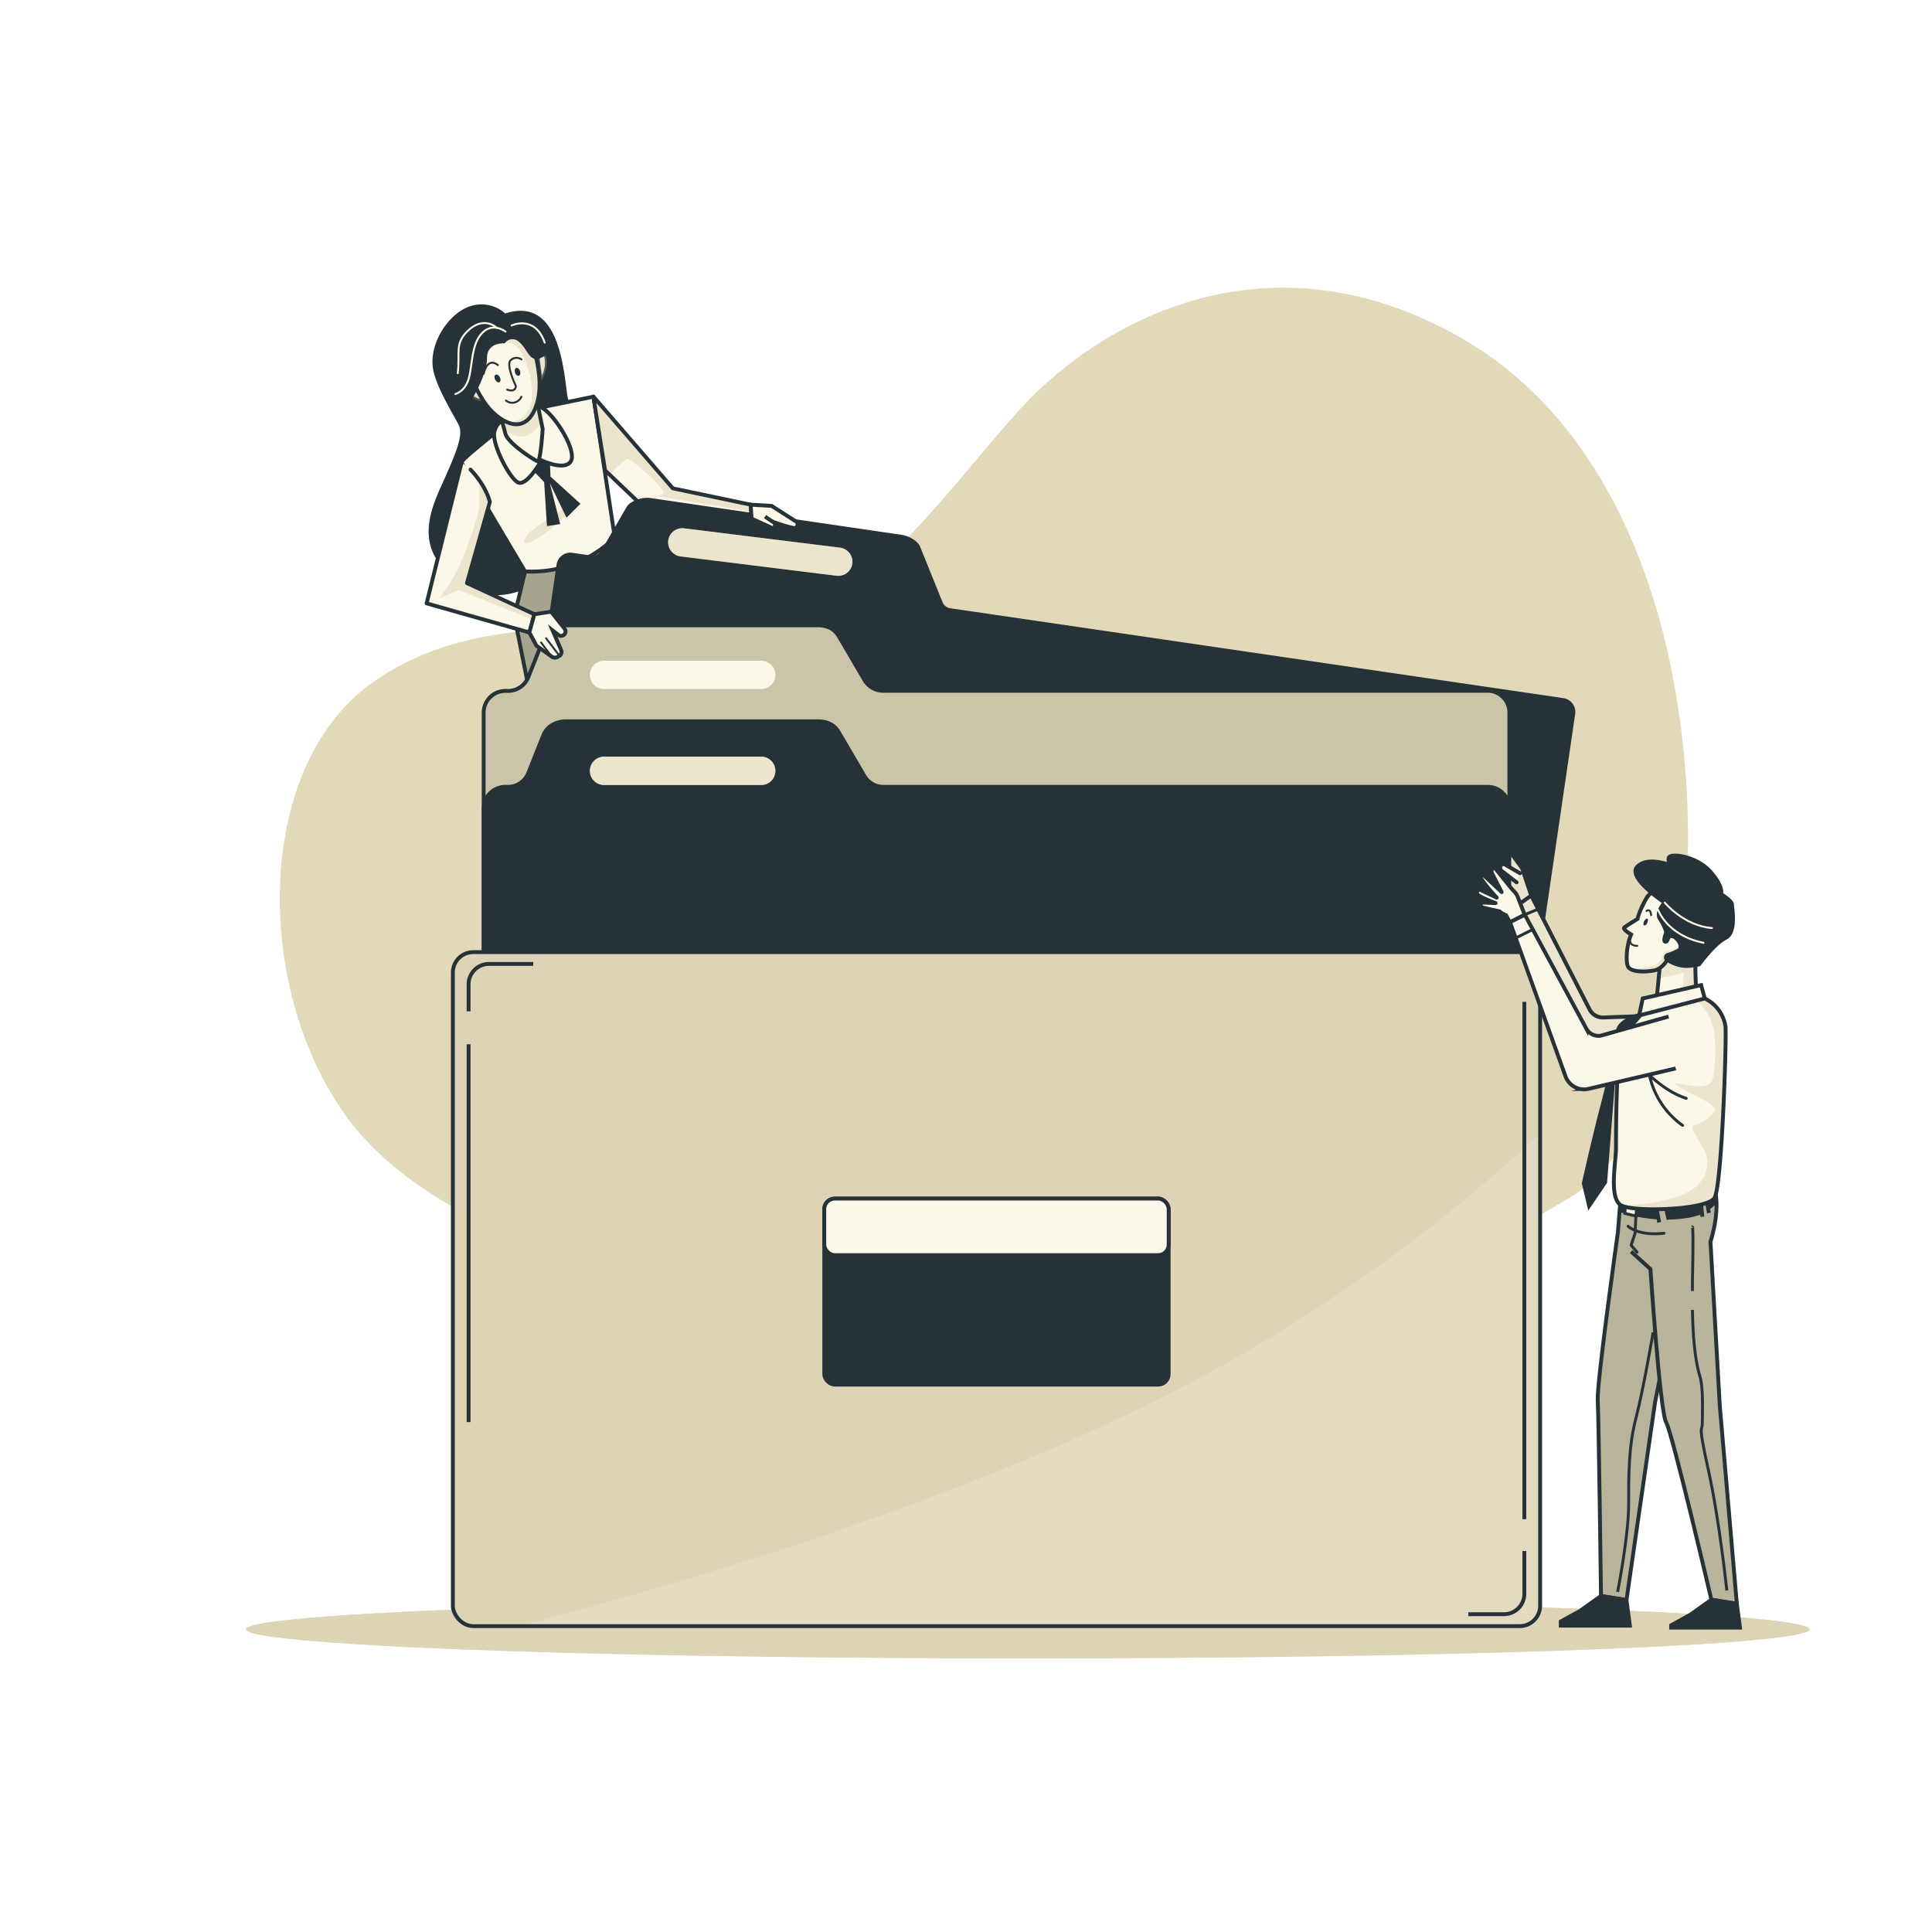 <svg class="animated" id="freepik_stories-documents" xmlns="http://www.w3.org/2000/svg"
xmlns:xlink="http://www.w3.org/1999/xlink" viewBox="0 0 500 500" version="1.1"
xmlns:svgjs="http://svgjs.com/svgjs">
  <style>
    svg#freepik_stories-documents:not(.animated) .animable {opacity: 0;}svg#freepik_stories-documents.animated
    #freepik--character-1--inject-1--inject-2 {animation: 1.5s Infinite linear
    floating;animation-delay: 0s;}svg#freepik_stories-documents.animated #freepik--character-2--inject-1--inject-2
    {animation: 1.5s Infinite linear floating;animation-delay: 0s;} @keyframes
    floating { 0% { opacity: 1; transform: translateY(0px); } 50% { transform:
    translateY(-10px); } 100% { opacity: 1; transform: translateY(0px); } }
  </style>
  <!--Documents-->
  <g id="freepik--background-simple--inject-1--inject-2" style="transform-origin: 263.265px 212.87px 0px;"
  class="animable">
    <path d="M378.07,87.43c-49.5-28.29-93.34-5-115.27,19.8S224.53,157.08,197,161.68s-69.3-7.07-100.42,14.85-31,80.14-6.36,113.15,88.39,48.79,161.94,59.4a193.9,193.9,0,0,0,79.11-4.39l33.41-12.13c16.32-7.45,30-15.84,41.58-22.65,17.62-10.4,23.83-35.75,27.2-54.32a223.69,223.69,0,0,0-1.25-84C424.83,136.73,408,104.52,378.07,87.43Z"
    style="fill: rgb(246, 236, 201); transform-origin: 254.632px 212.87px 0px;" id="elxngp7ndzrbg"
    class="animable">
    </path>
    <g id="elyo86nilbftd">
      <path d="M378.07,87.43c-49.5-28.29-93.34-5-115.27,19.8S224.53,157.08,197,161.68s-69.3-7.07-100.42,14.85-31,80.14-6.36,113.15,88.39,48.79,161.94,59.4a193.9,193.9,0,0,0,79.11-4.39l33.41-12.13c16.32-7.45,30-15.84,41.58-22.65,17.62-10.4,23.83-35.75,27.2-54.32a223.69,223.69,0,0,0-1.25-84C424.83,136.73,408,104.52,378.07,87.43Z"
      style="fill: rgb(221,212,181); opacity: 0.8; transform-origin: 254.632px 212.87px 0px;"
      class="animable" id="elak0nt1vv0ct">
      </path>
    </g>
  </g>
  <g id="freepik--Shadow--inject-1--inject-2" style="transform-origin: 265.98px 421.67px 0px;"
  class="animable">
    <ellipse cx="265.98" cy="421.67" rx="202.32" ry="7.52" style="fill: #DDD4B5; transform-origin: 265.98px 421.67px 0px;"
    id="elzenqaoa4sa" class="animable">
    </ellipse>
    <g id="elhrocp9mg296">
      <ellipse cx="265.98" cy="421.67" rx="202.32" ry="7.52" style="fill: rgb(221,212,181); opacity: 0.8; transform-origin: 265.98px 421.67px 0px;"
      class="animable" id="el1iaqvlwddw5">
      </ellipse>
    </g>
  </g>
  <g id="freepik--character-1--inject-1--inject-2" style="transform-origin: 258.796px 249.808px 0px;"
  class="animable">
    <path d="M130.75,81.12a9.22,9.22,0,0,0-9.18-1.83c-5.5,1.83-10.77,9.78-9.44,16.51.93,4.66,5.25,11.53,6.56,14.15S118.16,117,114,126.2s-5.77,17.83,6.29,25.43S146,147.17,153,138.52s-5.25-28.57-6.3-37S143.85,76.93,130.75,81.12Z"
    style="fill: rgb(38, 50, 56); transform-origin: 133.04px 116.406px 0px;"
    id="elpqsjagrgol" class="animable">
    </path>
    <path d="M159.1,139.1A28.88,28.88,0,0,1,136,147.44l-2.89,12.05L138.61,187l35.91-18.61-8.13-21Z"
    style="fill: #DDD4B5; stroke: rgb(38, 50, 56); stroke-linecap: round; stroke-linejoin: round; transform-origin: 153.815px 163.05px 0px;"
    id="elon4la2u489e" class="animable">
    </path>
    <g id="elv0r1plus8h">
      <path d="M159.1,139.1A28.88,28.88,0,0,1,136,147.44l-2.89,12.05L138.61,187l35.91-18.61-8.13-21Z"
      style="fill: rgb(38, 50, 56); opacity: 0.3; transform-origin: 153.815px 163.05px 0px;"
      class="animable" id="el5m3mxjpjn4">
      </path>
    </g>
    <path d="M159.1,139.1l0,0-5.5-36.44L137.3,106l-8.13,5.24s-9.7,7.61-9.7,8.39,16.41,28.24,16.41,28.24A30.42,30.42,0,0,0,159.1,139.1Z"
    style="fill: rgb(251,247,233); transform-origin: 139.285px 125.292px 0px;"
    id="elvoiza22yufc" class="animable">
    </path>
    <g style="clip-path: url(&quot;#freepik--clip-path--inject-1--inject-2&quot;); transform-origin: 150.145px 125.735px 0px;"
    id="elnqvuvkk25s" class="animable">
      <g id="elph95qmhjk5e">
        <path d="M166.39,147.44l-7.34-8.39-5.5-36.44L137.3,106l-3.84,2.48L134.68,125a9.61,9.61,0,0,0,3.24,1.16c1.16,0,2.09-2.55,2.09-2.55l1.39-2.32a5.1,5.1,0,0,0,5.34.47c3.24-1.4,1.39-6.5.92-8.35s4.41-.7,4.41-.7,3.94,8.58,4.41,11.36-2.09,10.44-1.86,12.07.23,4.63-.69,5.56-4.18,6-4.18,6,13.69,1.16,15.08,1.16a11.76,11.76,0,0,0,2-.39Z"
        style="fill: none; opacity: 0.5; mix-blend-mode: multiply; transform-origin: 150.145px 125.735px 0px;"
        class="animable" id="ely6uz9plaqc">
        </path>
      </g>
    </g>
    <path d="M159.1,139.1l0,0-5.5-36.44L137.3,106l-8.13,5.24s-9.7,7.61-9.7,8.39,16.41,28.24,16.41,28.24A30.42,30.42,0,0,0,159.1,139.1Z"
    style="fill: none; stroke: rgb(38, 50, 56); stroke-linecap: round; stroke-linejoin: round; transform-origin: 139.285px 125.292px 0px;"
    id="elnmt3ceb9l8" class="animable">
    </path>
    <g id="elrd8ctiwiu0d">
      <path d="M137.23,137.54s11.49-8.52,10.43-6-9,8.81-11.13,9S137.23,137.54,137.23,137.54Z"
      style="fill: #DDD4B5; opacity: 0.5; transform-origin: 141.733px 135.811px 0px;"
      class="animable" id="el2270xtrnxpk">
      </path>
    </g>
    <polyline points="137.58 121.36 138.03 121.83 140.83 124.79 141.55 136.16 144.98 135.62 142.27 124.97 146.61 133.99 150.22 130.38 142.46 123.34 142.27 117.75 138.3 115.76"
    style="fill: rgb(38, 50, 56); transform-origin: 143.9px 125.96px 0px;"
    id="elmtl4l6q8rv" class="animable">
    </polyline>
    <path d="M131.27,107.86s-3.41,1.57-3.41,4.71,3.69,10.61,6,12.18,6.27-5.62,6.27-5.62,6,2.88,7.6.26-3.67-11.27-7.07-13.63S131.27,107.86,131.27,107.86Z"
    style="fill: rgb(251,247,233); stroke: rgb(38, 50, 56); stroke-linecap: round; stroke-linejoin: round; transform-origin: 137.943px 115.023px 0px;"
    id="el8q0hdhh66q7" class="animable">
    </path>
    <path d="M128.39,104.71a62.24,62.24,0,0,1,2.36,7.34c.52,2.62,7.6,7.08,8.38,7.34s1.31-8.39,1.31-8.39l-2.09-10.22Z"
    style="fill: rgb(251,247,233); transform-origin: 134.415px 110.088px 0px;"
    id="eluvxj3t3myj8" class="animable">
    </path>
    <g style="clip-path: url(&quot;#freepik--clip-path-2--inject-1--inject-2&quot;); transform-origin: 134.56px 107.275px 0px;"
    id="elha37vu5uwus" class="animable">
      <g id="eltmyd64tl79h">
        <path d="M138.57,101.87a10.16,10.16,0,0,0-1.34-.28L130,104.14l-.95,2.48c.48,1.34,1.09,3.14,1.46,4.6a8.05,8.05,0,0,0,4.13,1.73c2.17.15,4.08-1.53,5.43-3.59Z"
        style="fill: #DDD4B5; opacity: 0.5; mix-blend-mode: multiply; transform-origin: 134.56px 107.275px 0px;"
        class="animable" id="eljzttu84w0xi">
        </path>
      </g>
    </g>
    <path d="M128.39,104.71a62.24,62.24,0,0,1,2.36,7.34c.52,2.62,7.6,7.08,8.38,7.34s1.31-8.39,1.31-8.39l-2.09-10.22Z"
    style="fill: none; stroke: rgb(38, 50, 56); stroke-linecap: round; stroke-linejoin: round; transform-origin: 134.415px 110.088px 0px;"
    id="elkfbkwezppkj" class="animable">
    </path>
    <path d="M123.67,100.25s-2.89-2.35-2.89,0,2.63,3.67,4.72,3.67" style="fill: rgb(251,247,233); stroke: rgb(38, 50, 56); stroke-linecap: round; stroke-linejoin: round; transform-origin: 123.14px 101.563px 0px;"
    id="eljmc3s72n16" class="animable">
    </path>
    <path d="M139.13,92.65s1.84-2.88,2.36.27a8,8,0,0,1-1.57,5.76Z" style="fill: rgb(251,247,233); stroke: rgb(38, 50, 56); stroke-linecap: round; stroke-linejoin: round; transform-origin: 140.337px 95.063px 0px;"
    id="el9zeiqia7sl" class="animable">
    </path>
    <g id="el7cjzcby2zgn">
      <path d="M123.67,100.25s-2.89-2.35-2.89,0,2.63,3.67,4.72,3.67" style="fill: #DDD4B5; stroke: rgb(38, 50, 56); stroke-linecap: round; stroke-linejoin: round; opacity: 0.5; transform-origin: 123.14px 101.563px 0px;"
      class="animable" id="ely7c21vqzhhj">
      </path>
    </g>
    <g id="elsbb6uw6q03g">
      <path d="M139.13,92.65s1.84-2.88,2.36.27a8,8,0,0,1-1.57,5.76Z" style="fill: #DDD4B5; stroke: rgb(38, 50, 56); stroke-linecap: round; stroke-linejoin: round; opacity: 0.5; transform-origin: 140.337px 95.063px 0px;"
      class="animable" id="el1iw7wpaw7oq">
      </path>
    </g>
    <path d="M120.42,92.67s2.25,9.37,7.08,14,10,4.67,11.79-3.58c1.47-6.8-2.18-15.87-2.18-15.87S125.33,77.52,120.42,92.67Z"
    style="fill: rgb(251,247,233); transform-origin: 130.029px 96.982px 0px;"
    id="el0la4yska4uxe" class="animable">
    </path>
    <g style="clip-path: url(&quot;#freepik--clip-path-3--inject-1--inject-2&quot;); transform-origin: 134.224px 96.965px 0px;"
    id="elqo07a3yg98" class="animable">
      <g id="el0mxuxxq37dhq">
        <path d="M128.81,84.17l1.83,4.6s2.88-.64,4.5,2.84,3.25,8.58,2.32,12.53c-.89,3.76-3,5-6.25,5.09,3.54,1.51,6.75,0,8.08-6.16,1.47-6.8-2.18-15.87-2.18-15.87S133.12,83.93,128.81,84.17Z"
        style="fill: #DDD4B5; opacity: 0.5; mix-blend-mode: multiply; transform-origin: 134.224px 96.965px 0px;"
        class="animable" id="elyv02y5hqyw">
        </path>
      </g>
    </g>
    <path d="M120.42,92.67s2.25,9.37,7.08,14,10,4.67,11.79-3.58c1.47-6.8-2.18-15.87-2.18-15.87S125.33,77.52,120.42,92.67Z"
    style="fill: none; stroke: rgb(38, 50, 56); stroke-linecap: round; stroke-linejoin: round; transform-origin: 130.029px 96.982px 0px;"
    id="el8604n2q0sb9" class="animable">
    </path>
    <path d="M129.36,97.62c.28.53.23,1.1-.11,1.28s-.84-.11-1.11-.64-.23-1.09.11-1.27S129.09,97.1,129.36,97.62Z"
    style="fill: rgb(38, 50, 56); transform-origin: 128.752px 97.945px 0px;"
    id="el62v9infuef" class="animable">
    </path>
    <path d="M134.58,96c.2.56.07,1.12-.29,1.24s-.82-.22-1-.78-.07-1.12.29-1.24S134.38,95.46,134.58,96Z"
    style="fill: rgb(38, 50, 56); transform-origin: 133.939px 96.231px 0px;"
    id="elmvlzesoeyfa" class="animable">
    </path>
    <path d="M134.94,93a2.25,2.25,0,0,0-2.72.16c-1.44,1.12,1.28,6.73,1.28,6.73s.05,1.77-2.22.95"
    style="fill: none; stroke: rgb(38, 50, 56); stroke-linecap: round; stroke-linejoin: round; stroke-width: 0.5px; transform-origin: 133.11px 96.837px 0px;"
    id="el9gx8x2kemqm" class="animable">
    </path>
    <path d="M134.94,102.66a2.58,2.58,0,0,1-4,1" style="fill: none; stroke: rgb(38, 50, 56); stroke-linecap: round; stroke-linejoin: round; stroke-width: 0.5px; transform-origin: 132.94px 103.448px 0px;"
    id="el34ngqa1hyli" class="animable">
    </path>
    <path d="M128.85,94.49s-2.56-2.41-3.68,2.24" style="fill: none; stroke: rgb(38, 50, 56); stroke-linecap: round; stroke-linejoin: round; stroke-width: 0.5px; transform-origin: 127.01px 95.298px 0px;"
    id="elqmk2izju52h" class="animable">
    </path>
    <path d="M137.26,84.25c-2.81-2.44-5.08-2.41-6.07-2.09a6.71,6.71,0,0,0-3.07-1c-7.86-1.05-8.91,5-8.91,10.75s-5,12.58-1.57,13.37a4.1,4.1,0,0,0,4.72-2.36s3.67-6,3.67-10.23,4.57-3.83,4.57-3.83l0,0a2.44,2.44,0,0,1,3.68-.42c2.08,1.78,2.32,3.87,4,4.41s4.49-2.16,4.49-2.16A39.56,39.56,0,0,0,137.26,84.25Z"
    style="fill: rgb(38, 50, 56); transform-origin: 129.604px 93.217px 0px;"
    id="elpkuma8p7jri" class="animable">
    </path>
    <path d="M130.82,85.82s-3.16-2.54-6,.31-2.53,8.24-3.48,11.73-3.49,4.12-3.49,4.12"
    style="fill: none; stroke: rgb(251,247,233); stroke-linecap: round; stroke-linejoin: round; stroke-width: 0.5px; transform-origin: 124.335px 93.379px 0px;"
    id="elld49ah7c0dk" class="animable">
    </path>
    <path d="M128.61,84.87s-3.41-3.38-7.7.9c-3.27,3.28-1.81,5.43-2.45,10.82"
    style="fill: none; stroke: rgb(251,247,233); stroke-linecap: round; stroke-linejoin: round; stroke-width: 0.5px; transform-origin: 123.535px 90.096px 0px;"
    id="el52vftijhu55" class="animable">
    </path>
    <path d="M132.41,84.23s6-2.85,8.56,4.44" style="fill: none; stroke: rgb(251,247,233); stroke-linecap: round; stroke-linejoin: round; stroke-width: 0.5px; transform-origin: 136.69px 86.176px 0px;"
    id="elspt3ppn1hu" class="animable">
    </path>
    <path d="M119.47,119.65l-9.07,36.5L137,163.69l1.31-4.72-17.47-8.06,5.93-21s-.78-3.93-5-8.38"
    style="fill: rgb(251,247,233); transform-origin: 124.355px 141.67px 0px;"
    id="el7gogl4fdot" class="animable">
    </path>
    <g style="clip-path: url(&quot;#freepik--clip-path-4--inject-1--inject-2&quot;); transform-origin: 125.96px 142.52px 0px;"
    id="el8esmkl2may3" class="animable">
      <g id="el9onyopz2id8">
        <path d="M138.35,159l-17.47-8.06,5.93-21a16.12,16.12,0,0,0-2.23-4.89l-.57-.43v5.8c0,3.71-4.64,15.54-6.27,18.32s-4.17,6.26-4.17,6.26l5.1-2.32L138,160.42Z"
        style="fill: #DDD4B5; opacity: 0.5; mix-blend-mode: multiply; transform-origin: 125.96px 142.52px 0px;"
        class="animable" id="elixad9vn6txb">
        </path>
      </g>
    </g>
    <path d="M119.47,119.65l-9.07,36.5L137,163.69l1.31-4.72-17.47-8.06,5.93-21s-.78-3.93-5-8.38"
    style="fill: none; stroke: rgb(38, 50, 56); stroke-linecap: round; stroke-linejoin: round; transform-origin: 124.355px 141.67px 0px;"
    id="eldvj1k5ssiop" class="animable">
    </path>
    <polygon points="194.26 130.61 174.12 126.38 153.55 102.61 156.59 121.73 169.21 133.75 194.57 134.91 194.26 130.61"
    style="fill: rgb(251,247,233); transform-origin: 174.06px 118.76px 0px;"
    id="elnpojh2xs3be" class="animable">
    </polygon>
    <g style="clip-path: url(&quot;#freepik--clip-path-5--inject-1--inject-2&quot;); transform-origin: 173.895px 117.495px 0px;"
    id="el3hmhvgrawdy" class="animable">
      <g id="elkofdj71ramd">
        <path d="M153.55,102.61,156,117.87l1.56,4.77.2.18c.59-.61,3.92-4.07,4.77-4.07s10.44,8.35,9.05,9l-1.4.69,23.89,3.94.17-1.83-20.1-4.22Z"
        style="fill: #DDD4B5; opacity: 0.5; mix-blend-mode: multiply; transform-origin: 173.895px 117.495px 0px;"
        class="animable" id="el6vijm1ncsrw">
        </path>
      </g>
    </g>
    <polygon points="194.26 130.61 174.12 126.38 153.55 102.61 156.59 121.73 169.21 133.75 194.57 134.91 194.26 130.61"
    style="fill: none; stroke: rgb(38, 50, 56); stroke-linecap: round; stroke-linejoin: round; transform-origin: 174.06px 118.76px 0px;"
    id="elrjiegt8i4ln" class="animable">
    </polygon>
    <path d="M382.27,333,125.8,295.42a3.11,3.11,0,0,1-2.62-3.53l21.36-145.71a3.1,3.1,0,0,1,3.52-2.62l4.86.71a3.09,3.09,0,0,0,3.14-1.52l6.45-11.15a2.94,2.94,0,0,1,.78-.9,7.15,7.15,0,0,1,5.23-1.28l64.65,9.48a7.14,7.14,0,0,1,3.87,1.86,3,3,0,0,1,.66,1L243.45,156a3.09,3.09,0,0,0,2.43,1.91l158.65,23.26a3.11,3.11,0,0,1,2.63,3.52L385.8,330.39A3.11,3.11,0,0,1,382.27,333Z"
    style="fill: rgb(38, 50, 56); stroke: rgb(38, 50, 56); stroke-miterlimit: 10; transform-origin: 265.169px 231.189px 0px;"
    id="elshihbcc3wmr" class="animable">
    </path>
    <path d="M385,332.29H130.79a5.62,5.62,0,0,1-5.62-5.62V184.43a5.62,5.62,0,0,1,5.62-5.62h.69a5.65,5.65,0,0,0,5.23-3.54l3.87-9.73a5.47,5.47,0,0,1,2.25-2.7,7.2,7.2,0,0,1,3.64-1h65.34a7.22,7.22,0,0,1,2.57.47,5.45,5.45,0,0,1,2.7,2.36L223.73,176a5.62,5.62,0,0,0,4.85,2.78H385a5.62,5.62,0,0,1,5.62,5.62V326.67A5.62,5.62,0,0,1,385,332.29Z"
    style="fill: #DDD4B5; transform-origin: 257.895px 247.065px 0px;" id="elsmqaj5isnqq"
    class="animable">
    </path>
    <g style="clip-path: url(&quot;#freepik--clip-path-6--inject-1--inject-2&quot;); transform-origin: 257.895px 247.065px 0px;"
    id="ellhjx26g8fb" class="animable">
      <g id="elg870e8nxz5h">
        <path d="M385,332.29H130.79a5.62,5.62,0,0,1-5.62-5.62V184.43a5.62,5.62,0,0,1,5.62-5.62h.69a5.65,5.65,0,0,0,5.23-3.54l3.87-9.73a5.47,5.47,0,0,1,2.25-2.7,7.2,7.2,0,0,1,3.64-1h65.34a7.22,7.22,0,0,1,2.57.47,5.45,5.45,0,0,1,2.7,2.36L223.73,176a5.62,5.62,0,0,0,4.85,2.78H385a5.62,5.62,0,0,1,5.62,5.62V326.67A5.62,5.62,0,0,1,385,332.29Z"
        style="fill: rgb(38, 50, 56); opacity: 0.1; transform-origin: 257.895px 247.065px 0px;"
        class="animable" id="elp3dxy70lyk">
        </path>
      </g>
    </g>
    <path d="M385,332.29H130.79a5.62,5.62,0,0,1-5.62-5.62V184.43a5.62,5.62,0,0,1,5.62-5.62h.69a5.65,5.65,0,0,0,5.23-3.54l3.87-9.73a5.47,5.47,0,0,1,2.25-2.7,7.2,7.2,0,0,1,3.64-1h65.34a7.22,7.22,0,0,1,2.57.47,5.45,5.45,0,0,1,2.7,2.36L223.73,176a5.62,5.62,0,0,0,4.85,2.78H385a5.62,5.62,0,0,1,5.62,5.62V326.67A5.62,5.62,0,0,1,385,332.29Z"
    style="fill: none; stroke: rgb(38, 50, 56); stroke-miterlimit: 10; transform-origin: 257.895px 247.065px 0px;"
    id="eljzmyl57s5vf" class="animable">
    </path>
    <path d="M197,178.33H156.32a3.66,3.66,0,0,1-3.66-3.66h0a3.66,3.66,0,0,1,3.66-3.67H197a3.67,3.67,0,0,1,3.67,3.67h0A3.66,3.66,0,0,1,197,178.33Z"
    style="fill: rgb(251,247,233); transform-origin: 176.665px 174.665px 0px;"
    id="elwmsvj39bbo" class="animable">
    </path>
    <path d="M385,357.11H130.79a5.62,5.62,0,0,1-5.62-5.62V209.25a5.62,5.62,0,0,1,5.62-5.62h.69a5.64,5.64,0,0,0,5.23-3.54l3.87-9.72a5.43,5.43,0,0,1,2.25-2.7,7.11,7.11,0,0,1,3.64-1h65.34a7.22,7.22,0,0,1,2.57.47,5.42,5.42,0,0,1,2.7,2.37l6.65,11.34a5.62,5.62,0,0,0,4.85,2.78H385a5.62,5.62,0,0,1,5.62,5.62V351.49A5.62,5.62,0,0,1,385,357.11Z"
    style="fill: rgb(38, 50, 56); stroke: rgb(38, 50, 56); stroke-miterlimit: 10; transform-origin: 257.895px 271.89px 0px;"
    id="elobq8or899vs" class="animable">
    </path>
    <path d="M216.49,149l-40.36-5a3.68,3.68,0,0,1-3.19-4.09h0a3.67,3.67,0,0,1,4.1-3.18l40.35,5a3.67,3.67,0,0,1,3.19,4.09h0A3.66,3.66,0,0,1,216.49,149Z"
    style="fill: #DDD4B5; transform-origin: 196.761px 142.865px 0px;" id="elpn1wnakl82"
    class="animable">
    </path>
    <g id="el3opwyrfjiir">
      <path d="M216.49,149l-40.36-5a3.68,3.68,0,0,1-3.19-4.09h0a3.67,3.67,0,0,1,4.1-3.18l40.35,5a3.67,3.67,0,0,1,3.19,4.09h0A3.66,3.66,0,0,1,216.49,149Z"
      style="fill: rgb(251,247,233); opacity: 0.5; transform-origin: 196.761px 142.865px 0px;"
      class="animable" id="elkvymgt7xics">
      </path>
    </g>
    <path d="M197,203.16H156.32a3.66,3.66,0,0,1-3.66-3.67h0a3.67,3.67,0,0,1,3.66-3.67H197a3.67,3.67,0,0,1,3.67,3.67h0A3.67,3.67,0,0,1,197,203.16Z"
    style="fill: #DDD4B5; transform-origin: 176.665px 199.49px 0px;" id="ellled9xi27rm"
    class="animable">
    </path>
    <g id="eltsk08ye0h">
      <path d="M197,203.16H156.32a3.66,3.66,0,0,1-3.66-3.67h0a3.67,3.67,0,0,1,3.66-3.67H197a3.67,3.67,0,0,1,3.67,3.67h0A3.67,3.67,0,0,1,197,203.16Z"
      style="fill: rgb(251,247,233); opacity: 0.5; transform-origin: 176.665px 199.49px 0px;"
      class="animable" id="eltvwlw9bimr">
      </path>
    </g>
    <rect x="117.2" y="246.41" width="281.38" height="174.43" rx="5.27" style="fill: rgb(221,212,181); transform-origin: 257.89px 333.625px 0px;"
    id="elon9ilscdks" class="animable">
    </rect>
    <g style="clip-path: url(&quot;#freepik--clip-path-7--inject-1--inject-2&quot;); transform-origin: 266.185px 357.1px 0px;"
    id="el9n1m4dz6qht" class="animable">
      <path d="M398.58,293.36a421.52,421.52,0,0,1-105.1,71.9c-56.85,27.19-121.83,45.93-159.69,55.58H393.3a5.27,5.27,0,0,0,5.28-5.27Z"
      style="fill: #DDD4B5; mix-blend-mode: multiply; transform-origin: 266.185px 357.1px 0px;"
      id="elp87nzbzdolb" class="animable">
      </path>
      <g id="elcioc4moai5t">
        <path d="M398.58,293.36a421.52,421.52,0,0,1-105.1,71.9c-56.85,27.19-121.83,45.93-159.69,55.58H393.3a5.27,5.27,0,0,0,5.28-5.27Z"
        style="fill: rgb(251,247,233); opacity: 0.2; transform-origin: 266.185px 357.1px 0px;"
        class="animable" id="elrm657uhlreh">
        </path>
      </g>
    </g>
    <rect x="117.2" y="246.41" width="281.38" height="174.43" rx="5.27" style="fill: none; stroke: rgb(38, 50, 56); stroke-miterlimit: 10; transform-origin: 257.89px 333.625px 0px;"
    id="ellm9as5ba72h" class="animable">
    </rect>
    <path d="M121.27,261.73v-7a5.28,5.28,0,0,1,5.28-5.27H138" style="fill: none; stroke: rgb(38, 50, 56); stroke-miterlimit: 10; transform-origin: 129.635px 255.595px 0px;"
    id="ely0uxggxfes" class="animable">
    </path>
    <line x1="121.27" y1="368.04" x2="121.27" y2="270.26" style="fill: none; stroke: rgb(38, 50, 56); stroke-miterlimit: 10; transform-origin: 121.27px 319.15px 0px;"
    id="eli8frlura7wj" class="animable">
    </line>
    <path d="M394.5,401.4v11.07a5.27,5.27,0,0,1-5.27,5.28H380" style="fill: none; stroke: rgb(38, 50, 56); stroke-miterlimit: 10; transform-origin: 387.25px 409.575px 0px;"
    id="elbcbnu8vyisb" class="animable">
    </path>
    <line x1="394.5" y1="259.27" x2="394.5" y2="393.17" style="fill: none; stroke: rgb(38, 50, 56); stroke-miterlimit: 10; transform-origin: 394.5px 326.22px 0px;"
    id="elga1dbzt1ka" class="animable">
    </line>
    <rect x="213.32" y="310.19" width="89.13" height="48.15" rx="2.73" style="fill: rgb(38, 50, 56); stroke: rgb(38, 50, 56); stroke-miterlimit: 10; transform-origin: 257.885px 334.265px 0px;"
    id="el1xt0dxnmr22" class="animable">
    </rect>
    <rect x="213.32" y="310.19" width="89.13" height="14.64" rx="2.73" style="fill: rgb(251,247,233); stroke: rgb(38, 50, 56); stroke-miterlimit: 10; transform-origin: 257.885px 317.51px 0px;"
    id="el6tjymb3f6zl" class="animable">
    </rect>
    <path d="M137,163.69l1.83,3.41,3.89,2.8a1.51,1.51,0,0,0,1.7.06l.34-.22a1.19,1.19,0,0,0,.47-1.5l-2.21-5.08,1.49,1.16a1.15,1.15,0,0,0,1.59-.18h0a1.16,1.16,0,0,0,0-1.45l-3.47-4.39-4.34.67Z"
    style="fill: rgb(251,247,233); stroke: rgb(38, 50, 56); stroke-miterlimit: 10; transform-origin: 141.677px 164.247px 0px;"
    id="elvz1nd5xapjg" class="animable">
    </path>
    <line x1="144.8" y1="169.74" x2="141.32" y2="165.17" style="fill: none; stroke: rgb(38, 50, 56); stroke-linecap: round; stroke-linejoin: round; stroke-width: 0.5px; transform-origin: 143.06px 167.455px 0px;"
    id="el8q5ciel4lje" class="animable">
    </line>
    <line x1="142.76" y1="169.9" x2="140.03" y2="166.28" style="fill: none; stroke: rgb(38, 50, 56); stroke-linecap: round; stroke-linejoin: round; stroke-width: 0.5px; transform-origin: 141.395px 168.09px 0px;"
    id="elmik7yyjwveh" class="animable">
    </line>
    <path d="M194.26,130.61l5.44.32,6.62,4.23s.37,1.29-.55,1.47-5.89-1.65-5.89-1.65l-5.31-.07Z"
    style="fill: rgb(251,247,233); stroke: rgb(38, 50, 56); stroke-miterlimit: 10; transform-origin: 200.327px 133.626px 0px;"
    id="elu0ill1o99co" class="animable">
    </path>
    <path d="M194.54,134.24l5.71,2.58s.92-1.29-.37-1.84L198,133.69" style="fill: rgb(251,247,233); stroke: rgb(38, 50, 56); stroke-linejoin: round; transform-origin: 197.554px 135.255px 0px;"
    id="ely3vjynzpm" class="animable">
    </path>
  </g>
  <g id="freepik--character-2--inject-1--inject-2" style="transform-origin: 416.28px 321.069px 0px;"
  class="animable">
    <path d="M396.27,231.76l-2.36-7.06-2.65-3.63a.36.36,0,0,0-.66.22v10.46l2,2.63Z"
    style="fill: rgb(251,247,233); transform-origin: 393.435px 227.644px 0px;"
    id="el6q9ykhvmq6" class="animable">
    </path>
    <path d="M434.73,262.63l-19.8.7a3.85,3.85,0,0,1-3.56-2.09l-15.1-29.48s-3.4,1.84-3.66,2.62,11.18,29.47,14.69,38.28a3.85,3.85,0,0,0,3.73,2.42l22.13-.94"
    style="fill: rgb(251,247,233); stroke: rgb(38, 50, 56); stroke-miterlimit: 10; transform-origin: 413.668px 253.422px 0px;"
    id="el12vekkeejl0b" class="animable">
    </path>
    <line x1="397.72" y1="235.43" x2="394.62" y2="236.71" style="fill: rgb(251,247,233); stroke: rgb(38, 50, 56); stroke-miterlimit: 10; stroke-width: 0.75px; transform-origin: 396.17px 236.07px 0px;"
    id="elmt5857fbe0p" class="animable">
    </line>
    <g id="elcvu7pfvyhje">
      <g style="opacity: 0.5; transform-origin: 413.668px 253.422px 0px;" class="animable"
      id="eleja468g7uuj">
        <path d="M434.73,262.63l-19.8.7a3.85,3.85,0,0,1-3.56-2.09l-15.1-29.48s-3.4,1.84-3.66,2.62,11.18,29.47,14.69,38.28a3.85,3.85,0,0,0,3.73,2.42l22.13-.94"
        style="fill: #DDD4B5; stroke: rgb(38, 50, 56); stroke-miterlimit: 10; transform-origin: 413.668px 253.422px 0px;"
        id="elhkwzke3h65c" class="animable">
        </path>
        <line x1="397.72" y1="235.43" x2="394.62" y2="236.71" style="fill: #DDD4B5; stroke: rgb(38, 50, 56); stroke-miterlimit: 10; stroke-width: 0.75px; transform-origin: 396.17px 236.07px 0px;"
        id="elmhfe7xd6pb" class="animable">
        </line>
      </g>
    </g>
    <path d="M396.27,231.76l-2.36-7.06-2.65-3.63a.36.36,0,0,0-.66.22v10.46l2,2.63Z"
    style="fill: #DDD4B5; transform-origin: 393.435px 227.644px 0px;" id="elty0eqi8tiyf"
    class="animable">
    </path>
    <g style="clip-path: url(&quot;#freepik--clip-path-8--inject-1--inject-2&quot;); transform-origin: 393.435px 227.644px 0px;"
    id="elqxzdz07bjh" class="animable">
      <g id="elzjzgikwo71">
        <path d="M396.27,231.76l-2.36-7.06-2.65-3.63a.36.36,0,0,0-.66.22v10.46l2,2.63Z"
        style="fill: rgb(251,247,233); opacity: 0.5; transform-origin: 393.435px 227.644px 0px;"
        class="animable" id="elm7mya5am49">
        </path>
      </g>
    </g>
    <path d="M396.27,231.76l-2.36-7.06-2.65-3.63a.36.36,0,0,0-.66.22v10.46l2,2.63Z"
    style="fill: none; stroke: rgb(38, 50, 56); stroke-miterlimit: 10; transform-origin: 393.435px 227.644px 0px;"
    id="ellv28chh92fg" class="animable">
    </path>
    <path d="M440.86,244a10.76,10.76,0,0,0-2,4.09c-.29,1.92.17,9.31.17,9.31l-10.3,1.16s.78-7.51.82-8.76A11.14,11.14,0,0,1,435,242.4C438.54,240.66,441.55,241.51,440.86,244Z"
    style="fill: rgb(251,247,233); transform-origin: 434.845px 250.022px 0px;"
    id="el8yhfphfx04k" class="animable">
    </path>
    <g style="clip-path: url(&quot;#freepik--clip-path-9--inject-1--inject-2&quot;); transform-origin: 435.015px 250.135px 0px;"
    id="elrn7sdmqukge" class="animable">
      <g id="elw7e0bfqw7xb">
        <path d="M440.79,244.08c-1.87-.51-4.14-1.08-6.06-1.54a11.18,11.18,0,0,0-5.21,7.25c0,.48-.14,1.88-.28,3.42,1-.23,2.59-.58,3.77-.79a16.55,16.55,0,0,0,2.75-.69l-.35,6,.23,0,3.36-.38s-.46-7.39-.17-9.31A10.51,10.51,0,0,1,440.79,244.08Z"
        style="fill: #DDD4B5; opacity: 0.5; mix-blend-mode: multiply; transform-origin: 435.015px 250.135px 0px;"
        class="animable" id="el41itkxzl5ti">
        </path>
      </g>
    </g>
    <path d="M440.86,244a10.76,10.76,0,0,0-2,4.09c-.29,1.92.17,9.31.17,9.31l-10.3,1.16s.78-7.51.82-8.76A11.14,11.14,0,0,1,435,242.4C438.54,240.66,441.55,241.51,440.86,244Z"
    style="fill: none; stroke: rgb(38, 50, 56); stroke-miterlimit: 10; stroke-width: 1.004px; transform-origin: 434.845px 250.022px 0px;"
    id="elwcwd9aisqhb" class="animable">
    </path>
    <path d="M443,245.27c8.54-11.28-12.05-23-17.46-11.79a21.12,21.12,0,0,0-1.78,4.36c-.82.5-3,1.84-3.4,2.21s1,1.32,1.77,1.79c-1.47,3.61-1.25,7.41-.83,8.27.73,1.48,4.33,1.5,6.7,1.06s3.31-2.71,4-3.33,4.13.17,5.34.53S441.34,247.5,443,245.27Z"
    style="fill: rgb(251,247,233); transform-origin: 432.669px 240.181px 0px;"
    id="elwpeznb5qt8" class="animable">
    </path>
    <g style="clip-path: url(&quot;#freepik--clip-path-10--inject-1--inject-2&quot;); transform-origin: 430.58px 247.804px 0px;"
    id="eljeveqlvsnn" class="animable">
      <g id="eljekjrp9ghur">
        <path d="M434.55,244.19s.18.85-1.54,1.54-2.06.17-2.57,1.37a4.28,4.28,0,0,1-3.43,3.09,41.07,41.07,0,0,1-4.93.63c1.36.76,4.06.7,6,.35,2.36-.43,3.31-2.71,4-3.33s4.13.17,5.34.53a2.2,2.2,0,0,0,.86,0,9.38,9.38,0,0,0,.8-3.18Z"
        style="fill: #DDD4B5; opacity: 0.5; mix-blend-mode: multiply; transform-origin: 430.58px 247.804px 0px;"
        class="animable" id="el9xitxygnnh6">
        </path>
      </g>
    </g>
    <path d="M443,245.27c8.54-11.28-12.05-23-17.46-11.79a21.12,21.12,0,0,0-1.78,4.36c-.82.5-3,1.84-3.4,2.21s1,1.32,1.77,1.79c-1.47,3.61-1.25,7.41-.83,8.27.73,1.48,4.33,1.5,6.7,1.06s3.31-2.71,4-3.33,4.13.17,5.34.53S441.34,247.5,443,245.27Z"
    style="fill: none; stroke: rgb(38, 50, 56); stroke-miterlimit: 10; transform-origin: 432.669px 240.181px 0px;"
    id="eld6tnp03662" class="animable">
    </path>
    <path d="M426.32,238.83c-.22.48-.59.78-.83.67s-.26-.59,0-1.07.59-.78.83-.67S426.54,238.35,426.32,238.83Z"
    style="fill: rgb(38, 50, 56); transform-origin: 425.898px 238.63px 0px;"
    id="el3cw6598vgrx" class="animable">
    </path>
    <path d="M426.12,235.75s1-.83,1.2,1.08" style="fill: none; stroke: rgb(38, 50, 56); stroke-linecap: round; stroke-linejoin: round; stroke-width: 0.5px; transform-origin: 426.72px 236.2px 0px;"
    id="eldgr021uvqb9" class="animable">
    </path>
    <path d="M421.93,243.78s0,1,1.8,1" style="fill: none; stroke: rgb(38, 50, 56); stroke-linecap: round; stroke-linejoin: round; stroke-width: 0.5px; transform-origin: 422.83px 244.28px 0px;"
    id="el3vz4eywyy6h" class="animable">
    </path>
    <path d="M419.49,309.22,418.7,319s-5.47,38.94-5.21,43.41.85,50.65.85,50.65l6.59,1.05,7.4-51.22,10.39-52.05Z"
    style="fill: #DDD4B5; stroke: rgb(38, 50, 56); stroke-miterlimit: 10; transform-origin: 426.101px 361.665px 0px;"
    id="ela28ajif01jd" class="animable">
    </path>
    <g id="el06g6kdmkovpd">
      <path d="M419.49,309.22,418.7,319s-5.47,38.94-5.21,43.41.85,50.65.85,50.65l6.59,1.05,7.4-51.22,10.39-52.05Z"
      style="fill: rgb(38, 50, 56); opacity: 0.2; transform-origin: 426.101px 361.665px 0px;"
      class="animable" id="elr3eihvmka1">
      </path>
    </g>
    <path d="M427.83,344.79s-2.53,14.89-4.44,22.19-1.9,14.58-1.9,22.5S418.64,412,418.64,412"
    style="fill: none; stroke: rgb(38, 50, 56); stroke-miterlimit: 10; stroke-width: 0.75px; transform-origin: 423.235px 378.395px 0px;"
    id="elfgp6ryqdyjp" class="animable">
    </path>
    <path d="M432.86,306.82c4.34-2.28,9-3.79,10.33-.76,2.64,6.06-.52,15.27-.52,15.27l2.41,42.48,4.41,51.25L442.9,414s-10.12-43.25-11.7-45.89-4.07-39.67-4.07-39.67l-5-4.55"
    style="fill: #DDD4B5; stroke: rgb(38, 50, 56); stroke-miterlimit: 10; transform-origin: 435.81px 359.711px 0px;"
    id="elqle331ozg8s" class="animable">
    </path>
    <g id="elhhqsq6ldgct">
      <g style="opacity: 0.2; transform-origin: 435.81px 359.711px 0px;" class="animable"
      id="elfpdhai3z07">
        <path d="M432.86,306.82c4.34-2.28,9-3.79,10.33-.76,2.64,6.06-.52,15.27-.52,15.27l2.41,42.48,4.41,51.25L442.9,414s-10.12-43.25-11.7-45.89-4.07-39.67-4.07-39.67l-5-4.55"
        style="fill: rgb(38, 50, 56); transform-origin: 435.81px 359.711px 0px;"
        id="elg915gaeztf5" class="animable">
        </path>
      </g>
    </g>
    <path d="M438,339c.15,9.85,1.15,14.59,1.93,17.19.95,3.17.63,9.19.63,12s-1.27-.63,1.59,12.37,4.75,31.06,4.75,31.06"
    style="fill: none; stroke: rgb(38, 50, 56); stroke-miterlimit: 10; stroke-width: 0.75px; transform-origin: 442.45px 375.31px 0px;"
    id="el0xvium57fo3" class="animable">
    </path>
    <path d="M438,317.53s.31-.64,0,14.26c0,.8,0,1.57,0,2.32" style="fill: none; stroke: rgb(38, 50, 56); stroke-miterlimit: 10; stroke-width: 0.75px; transform-origin: 438.069px 325.818px 0px;"
    id="elao53edvngsw" class="animable">
    </path>
    <polyline points="423.37 314.7 423.16 319.16 422.13 322.26 423.67 324.06"
    style="fill: none; stroke: rgb(38, 50, 56); stroke-linecap: round; stroke-linejoin: round; stroke-width: 0.75px; transform-origin: 422.9px 319.38px 0px;"
    id="elmy3zgbm8azj" class="animable">
    </polyline>
    <path d="M421.35,317.36s2.58,2.58,9.28,1.8" style="fill: none; stroke: rgb(38, 50, 56); stroke-linecap: round; stroke-linejoin: round; stroke-width: 0.75px; transform-origin: 425.99px 318.333px 0px;"
    id="elvi7xdlyvwom" class="animable">
    </path>
    <path d="M437.18,315.13c5-1,5.32-2.38,7.05-3.54a14.43,14.43,0,0,0-1-5.53c-1.31-3-6-1.52-10.33.76l-2.1,3.32-11.27-.92-.36,4.42A36.82,36.82,0,0,0,437.18,315.13Z"
    style="fill: rgb(38, 50, 56); transform-origin: 431.701px 310.004px 0px;"
    id="elq8vv6sgm4x" class="animable">
    </path>
    <polygon points="420.62 312.28 420.51 314.04 423.37 314.7 423.59 312.39 420.62 312.28"
    style="fill: rgb(251,247,233); stroke: rgb(38, 50, 56); stroke-miterlimit: 10; stroke-width: 0.75px; transform-origin: 422.05px 313.49px 0px;"
    id="el30pexat5a3" class="animable">
    </polygon>
    <polyline points="440.58 314.89 440.1 310.51 441.55 310.03 442.28 313.92"
    style="fill: #DDD4B5; stroke: rgb(38, 50, 56); stroke-miterlimit: 10; transform-origin: 441.19px 312.46px 0px;"
    id="elz23eimpl62r" class="animable">
    </polyline>
    <polyline points="429.4 316.35 428.43 311.24 430.86 311.24 431.83 315.62"
    style="fill: #DDD4B5; stroke: rgb(38, 50, 56); stroke-miterlimit: 10; transform-origin: 430.13px 313.795px 0px;"
    id="elr1al0eboyq8" class="animable">
    </polyline>
    <g id="ele305vanie3h">
      <g style="opacity: 0.2; transform-origin: 435.355px 313.19px 0px;" class="animable"
      id="el70dqq9dj2zw">
        <polyline points="440.58 314.89 440.1 310.51 441.55 310.03 442.28 313.92"
        style="fill: rgb(38, 50, 56); transform-origin: 441.19px 312.46px 0px;"
        id="el8je36oenhq" class="animable">
        </polyline>
        <polyline points="429.4 316.35 428.43 311.24 430.86 311.24 431.83 315.62"
        style="fill: rgb(38, 50, 56); transform-origin: 430.13px 313.795px 0px;"
        id="elzp9l59ckc79" class="animable">
        </polyline>
      </g>
    </g>
    <path d="M418.2,270.46s-.83,5.55-3.32,15-5,20.78-5,20.78l1.39,5.82,4.15-6.1Z"
    style="fill: rgb(38, 50, 56); stroke: rgb(38, 50, 56); stroke-miterlimit: 10; transform-origin: 414.04px 291.26px 0px;"
    id="elfnbmx2w7ttk" class="animable">
    </path>
    <path d="M425.13,262.43s-5.82,1.38-6.37,4.15a23,23,0,0,0-.56,3.88l8.87-7.2,11.09-4.44Z"
    style="fill: rgb(38, 50, 56); stroke: rgb(38, 50, 56); stroke-miterlimit: 10; transform-origin: 428.18px 264.64px 0px;"
    id="eldqwc6vixtnh" class="animable">
    </path>
    <path d="M426.72,260.29s-4.73,5.35-6.61,7.55-1.89,25.81-1.89,29.28-1.88,12.89,1.26,14.78,22.35,1.26,24.24-1.89,3.14-40.91,2.83-44.37a9.63,9.63,0,0,0-5.36-7.24C439,257.39,426.72,260.29,426.72,260.29Z"
    style="fill: rgb(251,247,233); transform-origin: 432.129px 285.575px 0px;"
    id="elhaddftebucv" class="animable">
    </path>
    <g style="clip-path: url(&quot;#freepik--clip-path-11--inject-1--inject-2&quot;); transform-origin: 433.779px 285.59px 0px;"
    id="el0c2wue779lqd" class="animable">
      <g id="el1cgunvvabvo">
        <path d="M441.19,258.4a2.51,2.51,0,0,0-.82-.18l-1.36.71a12.9,12.9,0,0,1,4.46,7.38A39.23,39.23,0,0,1,443.3,279c-.68,4.63-11.66,0-9.6,1.72s9.77,4.63,10.12,6.17S440,291,438.5,291.18s1,3.6,2.57,6.51,1,7-2.57,9.78-11.86,4.15-15.44,4.29c-1.16,0-1.88.3-2.1.64,5.5,1.23,21.07.43,22.76-2.39,1.89-3.15,3.14-40.91,2.83-44.37A9.63,9.63,0,0,0,441.19,258.4Z"
        style="fill: #DDD4B5; opacity: 0.5; mix-blend-mode: multiply; transform-origin: 433.779px 285.59px 0px;"
        class="animable" id="elj19wjs7rhsr">
        </path>
      </g>
    </g>
    <path d="M426.72,260.29s-4.73,5.35-6.61,7.55-1.89,25.81-1.89,29.28-1.88,12.89,1.26,14.78,22.35,1.26,24.24-1.89,3.14-40.91,2.83-44.37a9.63,9.63,0,0,0-5.36-7.24C439,257.39,426.72,260.29,426.72,260.29Z"
    style="fill: none; stroke: rgb(38, 50, 56); stroke-miterlimit: 10; transform-origin: 432.129px 285.575px 0px;"
    id="elywfwj4vq2t" class="animable">
    </path>
    <path d="M436.39,284.24c-5.07-1.58-9.51-6-9.51-6a21.45,21.45,0,0,0,8.56,13"
    style="fill: rgb(251,247,233); stroke: rgb(38, 50, 56); stroke-linecap: round; stroke-linejoin: round; stroke-width: 0.75px; transform-origin: 431.635px 284.74px 0px;"
    id="elrtz40irk55s" class="animable">
    </path>
    <polygon points="440.25 254.94 425.14 258.4 424.2 262.81 441.19 258.4 440.25 254.94"
    style="fill: rgb(251,247,233); stroke: rgb(38, 50, 56); stroke-miterlimit: 10; transform-origin: 432.695px 258.875px 0px;"
    id="eltklds2jd09d" class="animable">
    </polygon>
    <polygon points="421.81 420.71 420.93 414.07 414.34 413.02 408.85 416.93 403.93 419.63 403.93 420.71 421.81 420.71"
    style="fill: rgb(38, 50, 56); stroke: rgb(38, 50, 56); stroke-miterlimit: 10; transform-origin: 412.87px 416.865px 0px;"
    id="el1w0us1tvom8" class="animable">
    </polygon>
    <polygon points="450.31 421.23 449.49 415.06 442.9 414 437.41 417.91 432.49 420.62 432.49 421.23 450.31 421.23"
    style="fill: rgb(38, 50, 56); stroke: rgb(38, 50, 56); stroke-miterlimit: 10; transform-origin: 441.4px 417.615px 0px;"
    id="elbakszc8d5xe" class="animable">
    </polygon>
    <path d="M393.39,226l-4.06-2.35s-1.58-.19-.9,1.57l4.06,3.13" style="fill: rgb(251,247,233); stroke: rgb(38, 50, 56); stroke-linecap: round; stroke-linejoin: round; transform-origin: 390.825px 225.997px 0px;"
    id="elwgonme5hs6a" class="animable">
    </path>
    <path d="M392.79,232.11a4.06,4.06,0,0,0-.83-1.3l-.76-.82,0,0-4.13-5.12s-1.28-.86-1,1l2.56,5-4.55-4.27s-.86-.71-.86.29,4.13,5.41,4.13,5.41l-4.56-2.14s-1,.71-.28,1.42,4.55,2.14,4.55,2.14l-3.41-.14s-1,.85-.29,1.14,4.7,1.13,4.7,1.13a5.68,5.68,0,0,0,1.71,1l1,1.85,3.83-1.93Z"
    style="fill: rgb(251,247,233); stroke: rgb(38, 50, 56); stroke-linecap: round; stroke-linejoin: round; transform-origin: 388.425px 231.686px 0px;"
    id="el7ryddu0raho" class="animable">
    </path>
    <path d="M433.68,276.5l-22.82,5.35a5.13,5.13,0,0,1-5.67-3.19l-14.4-40,3.83-1.93,15.91,29.47a3.56,3.56,0,0,0,3.84,1.81l17.45-4.93"
    style="fill: rgb(251,247,233); transform-origin: 412.235px 259.329px 0px;"
    id="el6jzvtzv9l2n" class="animable">
    </path>
    <path d="M433.68,276.5l-22.82,5.35a5.13,5.13,0,0,1-5.67-3.19l-14.4-40,3.83-1.93,15.91,29.47a3.56,3.56,0,0,0,3.84,1.81l17.45-4.93"
    style="fill: none; stroke: rgb(38, 50, 56); stroke-miterlimit: 10; transform-origin: 412.235px 259.329px 0px;"
    id="elqej9j0kif9c" class="animable">
    </path>
    <line x1="396.77" y1="240.5" x2="392.33" y2="242.72" style="fill: none; stroke: rgb(38, 50, 56); stroke-miterlimit: 10; stroke-width: 0.75px; transform-origin: 394.55px 241.61px 0px;"
    id="el7xg88vhz7v3" class="animable">
    </line>
    <path d="M430.84,233.6s-2.43,2.43-1.22,4.25a12.11,12.11,0,0,1,1.62,3.43s-1,2.43-.2,2.43.4-1.82,1.82-1.41,2.83,2.83,1.62,3.64a13.82,13.82,0,0,1-2.86,1.2.68.68,0,0,0-.14,1.24,9.63,9.63,0,0,0,4.41,1.6,15.46,15.46,0,0,0,3.84-.4s4-5.46,6.88-6.88,1.62-7.89,1.62-8.7-2.83-2.63-2.83-2.63.81-1.82-2.83-5.86-10.52-4.86-10.72-3.44a2,2,0,0,0,.81,2s-6.07-2.63-8.9.2S430.84,233.6,430.84,233.6Z"
    style="fill: rgb(38, 50, 56); stroke: rgb(38, 50, 56); stroke-miterlimit: 10; transform-origin: 435.878px 235.703px 0px;"
    id="elz9ev72iogon" class="animable">
    </path>
    <path d="M430.84,233.6s4.92,6,12.21,6.58" style="fill: none; stroke: rgb(251,247,233); stroke-linecap: round; stroke-linejoin: round; stroke-width: 0.5px; transform-origin: 436.945px 236.89px 0px;"
    id="elpcy6ykys02l" class="animable">
    </path>
    <path d="M429.1,235.43s2.29,6.66,11.76,8.56" style="fill: none; stroke: rgb(251,247,233); stroke-linecap: round; stroke-linejoin: round; stroke-width: 0.5px; transform-origin: 434.98px 239.71px 0px;"
    id="elepfwxb8o9u" class="animable">
    </path>
  </g>
  <defs>
    <clipPath id="freepik--clip-path--inject-1--inject-2">
      <path d="M159.1,139.1l0,0-5.5-36.44L137.3,106l-8.13,5.24s-9.7,7.61-9.7,8.39,16.41,28.24,16.41,28.24A30.42,30.42,0,0,0,159.1,139.1Z"
      style="fill:#fff;stroke:#263238;stroke-linecap:round;stroke-linejoin:round">
      </path>
    </clipPath>
    <clipPath id="freepik--clip-path-2--inject-1--inject-2">
      <path d="M128.39,104.71a62.24,62.24,0,0,1,2.36,7.34c.52,2.62,7.6,7.08,8.38,7.34s1.31-8.39,1.31-8.39l-2.09-10.22Z"
      style="fill:#fff;stroke:#263238;stroke-linecap:round;stroke-linejoin:round">
      </path>
    </clipPath>
    <clipPath id="freepik--clip-path-3--inject-1--inject-2">
      <path d="M120.42,92.67s2.25,9.37,7.08,14,10,4.67,11.79-3.58c1.47-6.8-2.18-15.87-2.18-15.87S125.33,77.52,120.42,92.67Z"
      style="fill:#fff;stroke:#263238;stroke-linecap:round;stroke-linejoin:round">
      </path>
    </clipPath>
    <clipPath id="freepik--clip-path-4--inject-1--inject-2">
      <path d="M119.47,119.65l-9.07,36.5L137,163.69l1.31-4.72-17.47-8.06,5.93-21s-.78-3.93-5-8.38"
      style="fill:#fff;stroke:#263238;stroke-linecap:round;stroke-linejoin:round">
      </path>
    </clipPath>
    <clipPath id="freepik--clip-path-5--inject-1--inject-2">
      <polygon points="194.26 130.61 174.12 126.38 153.55 102.61 156.59 121.73 169.21 133.75 194.57 134.91 194.26 130.61"
      style="fill:#fff;stroke:#263238;stroke-linecap:round;stroke-linejoin:round">
      </polygon>
    </clipPath>
    <clipPath id="freepik--clip-path-6--inject-1--inject-2">
      <path d="M385,332.29H130.79a5.62,5.62,0,0,1-5.62-5.62V184.43a5.62,5.62,0,0,1,5.62-5.62h.69a5.65,5.65,0,0,0,5.23-3.54l3.87-9.73a5.47,5.47,0,0,1,2.25-2.7,7.2,7.2,0,0,1,3.64-1h65.34a7.22,7.22,0,0,1,2.57.47,5.45,5.45,0,0,1,2.7,2.36L223.73,176a5.62,5.62,0,0,0,4.85,2.78H385a5.62,5.62,0,0,1,5.62,5.62V326.67A5.62,5.62,0,0,1,385,332.29Z"
      style="fill:#92E3A9;stroke:#263238;stroke-miterlimit:10">
      </path>
    </clipPath>
    <clipPath id="freepik--clip-path-7--inject-1--inject-2">
      <rect x="117.2" y="246.41" width="281.38" height="174.43" rx="5.27" style="fill:#fff;stroke:#263238;stroke-miterlimit:10">
      </rect>
    </clipPath>
    <clipPath id="freepik--clip-path-8--inject-1--inject-2">
      <path d="M396.27,231.76l-2.36-7.06-2.65-3.63a.36.36,0,0,0-.66.22v10.46l2,2.63Z"
      style="fill:#92E3A9;stroke:#263238;stroke-miterlimit:10">
      </path>
    </clipPath>
    <clipPath id="freepik--clip-path-9--inject-1--inject-2">
      <path d="M440.86,244a10.76,10.76,0,0,0-2,4.09c-.29,1.92.17,9.31.17,9.31l-10.3,1.16s.78-7.51.82-8.76A11.14,11.14,0,0,1,435,242.4C438.54,240.66,441.55,241.51,440.86,244Z"
      style="fill:#fff;stroke:#263238;stroke-miterlimit:10;stroke-width:1.004px">
      </path>
    </clipPath>
    <clipPath id="freepik--clip-path-10--inject-1--inject-2">
      <path d="M443,245.27c8.54-11.28-12.05-23-17.46-11.79a21.12,21.12,0,0,0-1.78,4.36c-.82.5-3,1.84-3.4,2.21s1,1.32,1.77,1.79c-1.47,3.61-1.25,7.41-.83,8.27.73,1.48,4.33,1.5,6.7,1.06s3.31-2.71,4-3.33,4.13.17,5.34.53S441.34,247.5,443,245.27Z"
      style="fill:#fff;stroke:#263238;stroke-miterlimit:10">
      </path>
    </clipPath>
    <clipPath id="freepik--clip-path-11--inject-1--inject-2">
      <path d="M426.72,260.29s-4.73,5.35-6.61,7.55-1.89,25.81-1.89,29.28-1.88,12.89,1.26,14.78,22.35,1.26,24.24-1.89,3.14-40.91,2.83-44.37a9.63,9.63,0,0,0-5.36-7.24C439,257.39,426.72,260.29,426.72,260.29Z"
      style="fill:#fff;stroke:#263238;stroke-miterlimit:10">
      </path>
    </clipPath>
  </defs>
  <defs>
    <filter id="active" height="200%">
      <feMorphology in="SourceAlpha" result="DILATED" operator="dilate" radius="2">
      </feMorphology>
      <feFlood flood-color="#32DFEC" flood-opacity="1" result="PINK">
      </feFlood>
      <feComposite in="PINK" in2="DILATED" operator="in" result="OUTLINE">
      </feComposite>
      <feMerge>
        <feMergeNode in="OUTLINE">
        </feMergeNode>
        <feMergeNode in="SourceGraphic">
        </feMergeNode>
      </feMerge>
    </filter>
    <filter id="hover" height="200%">
      <feMorphology in="SourceAlpha" result="DILATED" operator="dilate" radius="2">
      </feMorphology>
      <feFlood flood-color="#ff0000" flood-opacity="0.5" result="PINK">
      </feFlood>
      <feComposite in="PINK" in2="DILATED" operator="in" result="OUTLINE">
      </feComposite>
      <feMerge>
        <feMergeNode in="OUTLINE">
        </feMergeNode>
        <feMergeNode in="SourceGraphic">
        </feMergeNode>
      </feMerge>
      <feColorMatrix type="matrix" values="0   0   0   0   0                0   1   0   0   0                0   0   0   0   0                0   0   0   1   0 ">
      </feColorMatrix>
    </filter>
  </defs>
</svg>
